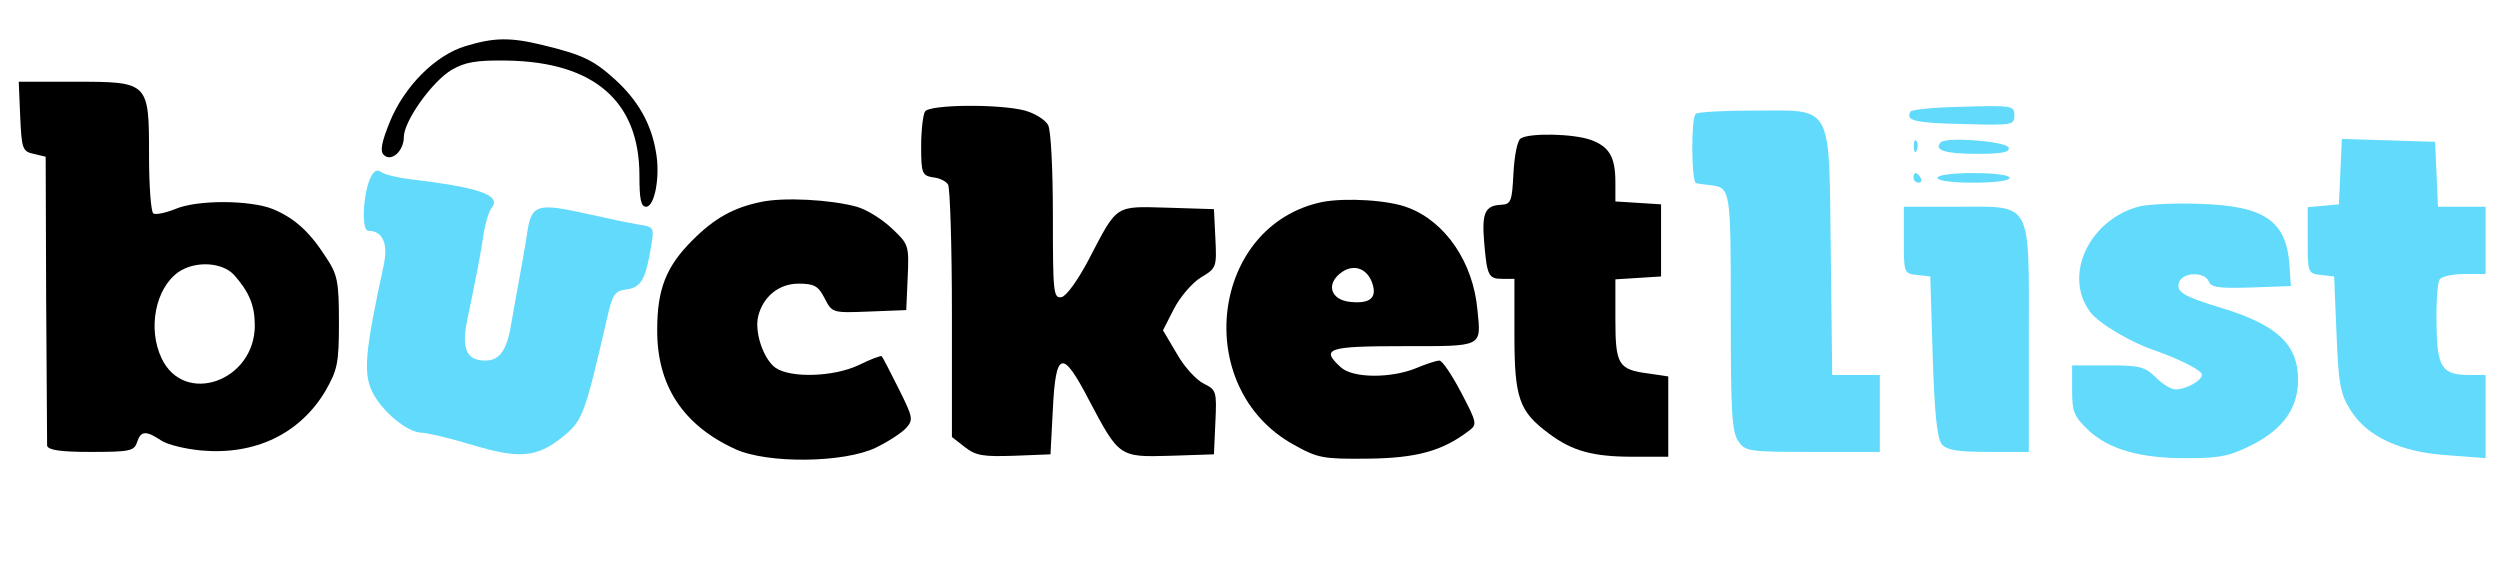 <?xml version="1.0" encoding="UTF-8" standalone="no"?>
<svg
   xmlns:dc="http://purl.org/dc/elements/1.1/"
   xmlns:cc="http://creativecommons.org/ns#"
   xmlns:rdf="http://www.w3.org/1999/02/22-rdf-syntax-ns#"
   xmlns:svg="http://www.w3.org/2000/svg"
   xmlns="http://www.w3.org/2000/svg"
   xmlns:sodipodi="http://sodipodi.sourceforge.net/DTD/sodipodi-0.dtd"
   xmlns:inkscape="http://www.inkscape.org/namespaces/inkscape"
   version="1.0"
   width="520pt"
   height="118pt"
   viewBox="0 0 520 118"
   preserveAspectRatio="xMidYMid meet"
   id="svg38"
   sodipodi:docname="logo-white-small.svg"
   inkscape:version="0.92.3 (2405546, 2018-03-11)">
  <defs
     id="defs42" />
  <sodipodi:namedview
     pagecolor="#ffffff"
     bordercolor="#666666"
     borderopacity="1"
     objecttolerance="10"
     gridtolerance="10"
     guidetolerance="10"
     inkscape:pageopacity="0"
     inkscape:pageshadow="2"
     inkscape:window-width="1920"
     inkscape:window-height="983"
     id="namedview40"
     showgrid="false"
     inkscape:zoom="1.1625"
     inkscape:cx="378.73098"
     inkscape:cy="192.68518"
     inkscape:window-x="0"
     inkscape:window-y="25"
     inkscape:window-maximized="1"
     inkscape:current-layer="svg38" />
  <g
     transform="translate(0,118) scale(0.1,-0.1)"
     fill="#000000"
     stroke="none"
     id="g36">
    <path
       d="M968 1084 c-63 -19 -127 -84 -157 -157 -17 -42 -21 -61 -13 -69 16 -16 42 8 42 37 0 33 59 116 100 140 28 16 51 20 115 19 181 -3 275 -85 275 -239 0 -49 3 -65 14 -65 18 0 30 65 20 116 -10 58 -38 106 -84 148 -45 41 -68 52 -150 72 -69 17 -103 16 -162 -2z"
       id="path4" />
    <path
       d="M42 938 c3 -68 5 -73 28 -78 l25 -6 1 -295 c1 -161 2 -300 2 -306 2 -9 27 -13 91 -13 81 0 90 2 96 20 8 24 18 25 50 4 13 -9 51 -18 84 -21 112 -10 205 35 258 124 25 44 28 57 28 143 0 85 -3 99 -27 135 -34 53 -65 81 -110 100 -47 19 -158 20 -204 0 -20 -8 -40 -12 -45 -9 -5 3 -9 57 -9 120 0 154 0 154 -155 154 l-116 0 3 -72z m445 -330 c31 -35 43 -63 43 -105 0 -116 -147 -168 -194 -68 -29 61 -13 145 35 179 35 24 91 21 116 -6z"
       id="path6" />
    <path
       d="M1924 948 c-4 -6 -8 -39 -8 -72 0 -57 2 -61 25 -65 13 -1 27 -8 31 -15 4 -6 8 -127 8 -268 l0 -257 27 -21 c23 -18 38 -20 102 -18 l76 3 5 95 c6 121 20 124 75 18 63 -119 63 -119 169 -116 l91 3 3 67 c3 64 2 67 -24 80 -15 7 -41 35 -56 62 l-29 49 23 45 c13 25 38 54 56 65 32 19 33 21 30 81 l-3 61 -96 3 c-111 3 -104 8 -164 -107 -23 -44 -47 -77 -57 -79 -17 -3 -18 10 -18 168 0 96 -4 180 -10 190 -6 11 -27 24 -48 30 -52 14 -199 13 -208 -2z"
       id="path8" />
    <path
       d="M3974 948 c-12 -19 10 -24 110 -26 102 -3 106 -2 106 18 0 20 -4 21 -106 18 -58 -1 -108 -6 -110 -10z"
       id="path10"
       style="fill:#61dafb;fill-opacity:1" />
    <path
       d="M3527 943 c-10 -9 -9 -143 1 -144 4 -1 17 -3 28 -4 44 -5 44 -6 44 -263 0 -208 2 -251 16 -270 14 -21 22 -22 155 -22 l139 0 0 80 0 80 -50 0 -49 0 -3 256 c-4 314 7 294 -162 294 -62 0 -116 -3 -119 -7z"
       id="path12"
       style="fill:#61dafb;fill-opacity:1" />
    <path
       d="M3163 892 c-7 -4 -13 -36 -15 -72 -3 -60 -5 -65 -27 -66 -32 -2 -39 -17 -34 -77 6 -71 9 -77 38 -77 l25 0 0 -117 c0 -132 10 -159 72 -205 48 -36 91 -48 174 -48 l74 0 0 84 0 83 -40 6 c-64 8 -70 18 -70 113 l0 83 48 3 47 3 0 75 0 75 -47 3 -48 3 0 40 c0 53 -13 74 -51 88 -36 13 -128 15 -146 3z"
       id="path14" />
    <path
       d="M3981 874 c0 -11 3 -14 6 -6 3 7 2 16 -1 19 -3 4 -6 -2 -5 -13z"
       id="path16"
       style="fill:#61dafb;fill-opacity:1" />
    <path
       d="M4037 884 c-16 -16 9 -24 74 -24 52 0 70 3 67 13 -5 13 -129 23 -141 11z"
       id="path18"
       style="fill:#61dafb;fill-opacity:1" />
    <path
       d="M4868 823 l-3 -68 -32 -3 -33 -3 0 -69 c0 -67 0 -69 28 -72 l27 -3 5 -120 c4 -103 8 -125 29 -158 34 -55 105 -88 203 -94 l78 -6 0 87 0 86 -33 0 c-58 0 -68 15 -69 106 -1 44 2 85 6 92 4 7 27 12 52 12 l44 0 0 70 0 70 -50 0 -49 0 -3 68 -3 67 -97 3 -97 3 -3 -68z"
       id="path20"
       style="fill:#61dafb;fill-opacity:1" />
    <path
       d="M772 813 c-17 -32 -21 -113 -6 -113 30 0 42 -27 32 -72 -38 -176 -43 -223 -24 -262 19 -41 74 -86 103 -86 11 0 57 -11 104 -25 99 -30 135 -27 189 16 42 34 46 45 92 244 12 54 17 60 41 63 30 4 40 20 51 88 7 41 7 42 -26 47 -18 3 -66 13 -106 22 -102 23 -115 19 -124 -30 -3 -22 -11 -67 -17 -100 -6 -33 -14 -76 -17 -95 -9 -58 -24 -80 -55 -80 -38 0 -49 24 -38 80 23 111 30 148 35 185 4 22 11 46 17 53 20 26 -26 42 -168 59 -27 3 -55 10 -62 15 -8 6 -15 3 -21 -9z"
       id="path22"
       style="fill:#61dafb;fill-opacity:1" />
    <path
       d="M3980 810 c0 -5 5 -10 11 -10 5 0 7 5 4 10 -3 6 -8 10 -11 10 -2 0 -4 -4 -4 -10z"
       id="path24"
       style="fill:#61dafb;fill-opacity:1" />
    <path
       d="M4030 810 c0 -6 32 -10 75 -10 43 0 75 4 75 10 0 6 -32 10 -75 10 -43 0 -75 -4 -75 -10z"
       id="path26"
       style="fill:#61dafb;fill-opacity:1" />
    <path
       d="M1583 760 c-58 -12 -97 -34 -143 -80 -54 -54 -73 -101 -73 -185 -1 -116 53 -199 162 -249 67 -31 227 -29 293 3 25 12 54 31 63 41 15 17 14 22 -16 82 -17 34 -33 65 -35 67 -1 2 -23 -6 -47 -18 -52 -25 -142 -28 -174 -6 -25 18 -44 74 -36 107 10 41 43 68 84 68 33 0 41 -5 54 -30 16 -31 16 -31 93 -28 l77 3 3 68 c3 67 2 69 -33 102 -20 19 -52 39 -73 45 -55 15 -152 20 -199 10z"
       id="path28" />
    <path
       d="M2751 760 c-234 -48 -274 -387 -60 -505 50 -28 61 -30 154 -29 101 1 155 16 209 57 19 14 19 16 -15 81 -19 36 -39 66 -45 66 -6 0 -28 -7 -49 -16 -52 -21 -131 -21 -156 2 -43 39 -28 44 130 44 167 0 162 -3 154 76 -9 99 -67 183 -144 212 -40 16 -130 21 -178 12z m104 -171 c9 -29 -6 -41 -46 -37 -42 4 -52 38 -18 62 26 18 54 7 64 -25z"
       id="path30" />
    <path
       d="M4451 751 c-105 -27 -160 -143 -104 -219 17 -24 84 -64 138 -82 51 -18 95 -41 95 -49 0 -13 -33 -31 -55 -31 -9 0 -27 11 -41 25 -22 22 -33 25 -99 25 l-75 0 0 -51 c0 -46 4 -55 34 -84 43 -40 109 -59 208 -58 67 0 88 5 135 29 63 33 93 76 93 134 0 73 -43 114 -158 149 -82 25 -97 34 -89 55 8 20 53 21 61 1 5 -13 21 -15 88 -13 l83 3 -3 45 c-7 91 -52 122 -187 126 -49 2 -105 -1 -124 -5z"
       id="path32"
       style="fill:#61dafb;fill-opacity:1" />
    <path
       d="M3960 681 c0 -69 0 -70 28 -73 l27 -3 5 -166 c4 -120 9 -171 19 -183 10 -12 32 -16 97 -16 l84 0 0 235 c0 292 9 275 -150 275 l-110 0 0 -69z"
       id="path34"
       style="fill:#61dafb;fill-opacity:1" />
  </g>
</svg>
